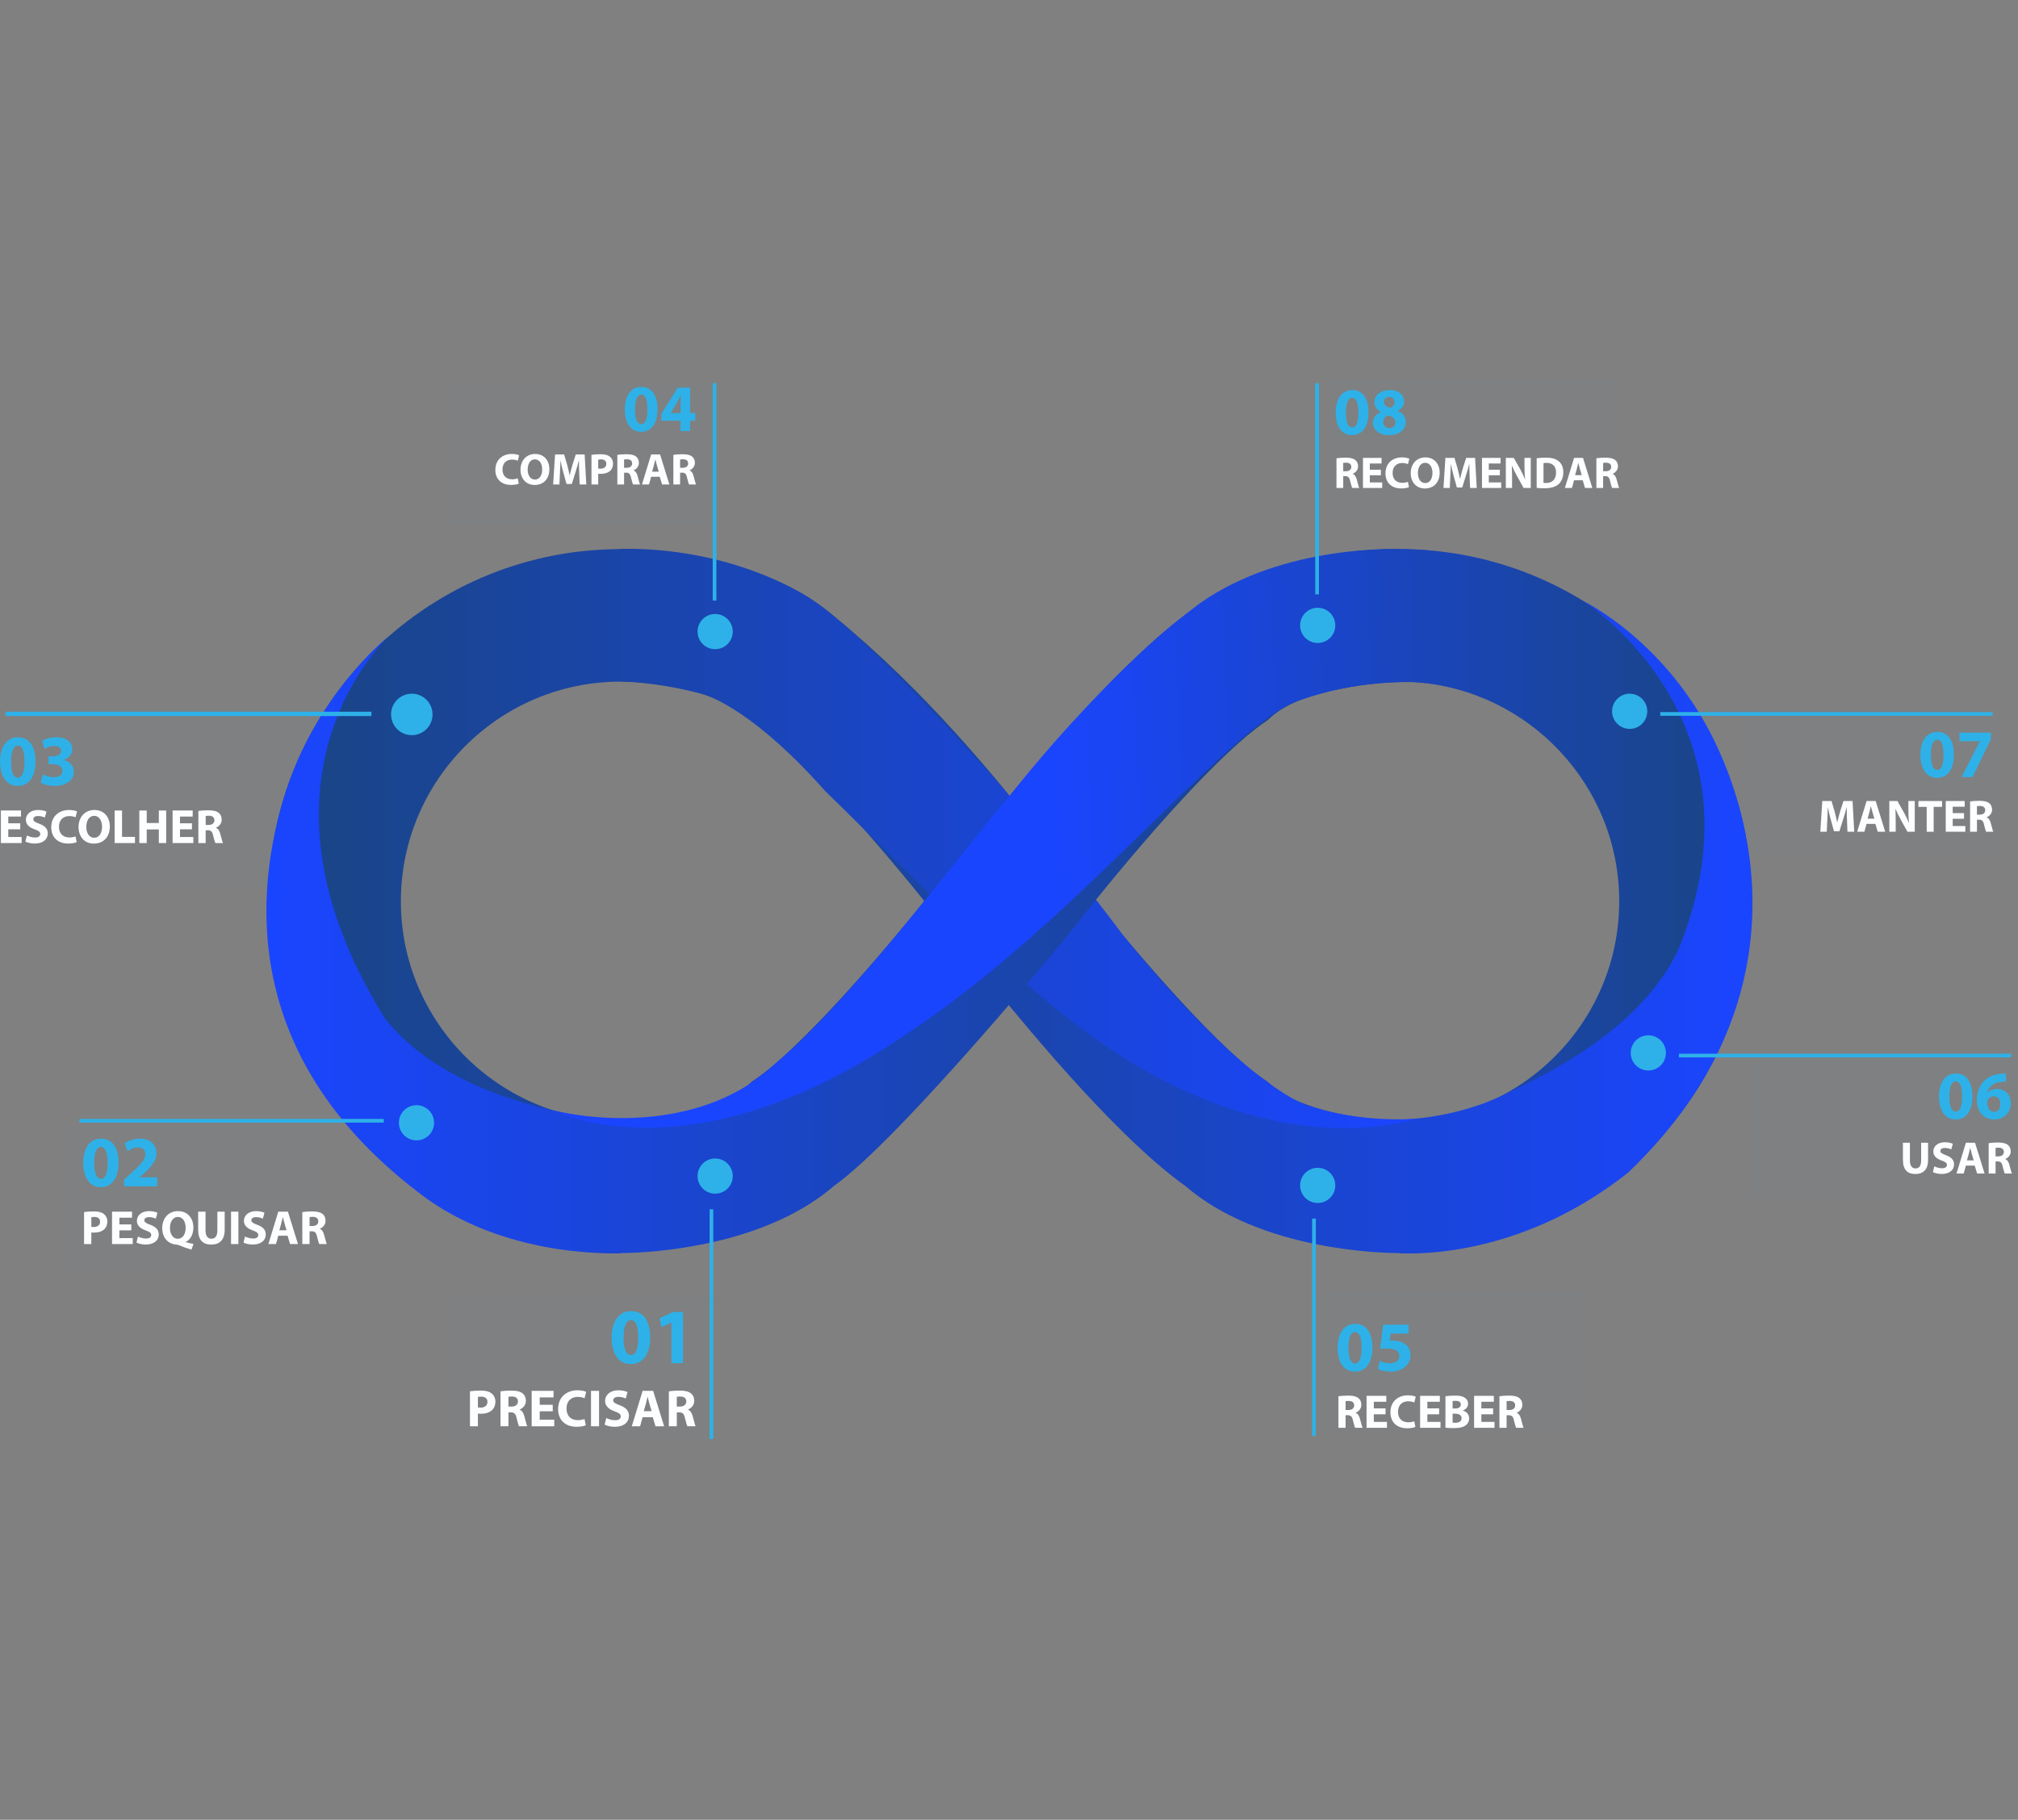 <?xml version="1.0" encoding="iso-8859-1"?>
<!-- Generator: Adobe Illustrator 18.0.0, SVG Export Plug-In . SVG Version: 6.00 Build 0)  -->
<!DOCTYPE svg PUBLIC "-//W3C//DTD SVG 1.1//EN" "http://www.w3.org/Graphics/SVG/1.1/DTD/svg11.dtd">
<svg version="1.1" id="Layer_1" xmlns="http://www.w3.org/2000/svg" xmlns:xlink="http://www.w3.org/1999/xlink" x="0px" y="0px"
	 viewBox="-16.5 0 547.953 494.191" style="enable-background:new -16.5 0 547.953 494.191;" xml:space="preserve">
<rect x="-16.5" y="0" width="547.953" height="494.191" fill="#808080" stroke="none"/>
<g id="infinity">
	<g>
		
			<linearGradient id="SVGID_1_" gradientUnits="userSpaceOnUse" x1="305.647" y1="326.421" x2="544.449" y2="326.421" gradientTransform="matrix(0.843 0 0 -0.843 0 520.032)">
			<stop  offset="0" style="stop-color:#1A45FF"/>
			<stop  offset="1" style="stop-color:#1A4582"/>
		</linearGradient>
		<path style="fill:url(#SVGID_1_);" d="M363.524,340.387c52.731,0,95.63-42.901,95.63-95.63c0-52.731-42.899-95.632-95.63-95.632
			c0,0-31.371-1.065-54.201,15.065c-20.093,12.707-51.56,51.818-51.56,51.818c0.953,0,46.051-13.756,78.105-25.653
			c15.82-5.872,31.448-5.131,31.92-5.097c30.908,2.193,55.385,28.042,55.385,59.499c0,32.889-26.758,59.649-59.648,59.649
			L363.524,340.387L363.524,340.387z"/>
		
			<linearGradient id="SVGID_2_" gradientUnits="userSpaceOnUse" x1="180.196" y1="326.435" x2="544.685" y2="326.435" gradientTransform="matrix(0.843 0 0 -0.843 0 520.032)">
			<stop  offset="0" style="stop-color:#1A4582"/>
			<stop  offset="1" style="stop-color:#1A45FF"/>
		</linearGradient>
		<path style="fill:url(#SVGID_2_);" d="M363.252,340.287c0.026,0,0.05,0,0.073,0c0,0,31.099,2.915,62.245-21.836
			c43.555-41.622,37.368-88.551,23.455-117.239c-13.158-27.133-35.42-37.895-35.42-37.895c-0.413-0.002,51.049,31.78,25.698,94.413
			c-9.953,21.371-35.184,33.906-48.555,40.091c-14.965,6.921-30.821,6.375-31.285,6.345c-9.701-0.629-24.109-3.446-30.896-9.595
			l-0.892-0.809l-0.994-0.684c-10.839-7.453-31.067-29.333-52.79-57.102l-5.402-6.908h-0.442
			c-14.242-18.063-33.093-41.234-58.102-61.765c-20.48-17.655-53.764-18.223-57.908-18.223c-0.024,0-0.049,0-0.071,0l0.029,18.003
			l-0.021,17.979c9.322,0.039,27,2.716,34.75,9.735l0.892,0.809l0.993,0.682c11.436,7.862,33.571,32.099,56.392,61.745l5.402,7.018
			h0.611c14.822,18.515,37.399,44.972,54.331,57.014C325.821,339.72,359.102,340.287,363.252,340.287z"/>
		
			<linearGradient id="SVGID_3_" gradientUnits="userSpaceOnUse" x1="66.836" y1="326.463" x2="436.577" y2="326.463" gradientTransform="matrix(0.843 0 0 -0.843 0 520.032)">
			<stop  offset="0" style="stop-color:#1A4582"/>
			<stop  offset="1" style="stop-color:#1A45FF"/>
		</linearGradient>
		<path style="fill:url(#SVGID_3_);" d="M151.996,340.387v-35.982c-32.889,0-59.648-26.759-59.648-59.648
			c0-32.89,26.758-59.649,59.648-59.649c0,0,9.077-0.08,21.94,3.276c2.807,0.732,15.029,5.418,33.674,26.496
			c23.625,22.833,54.748,56.486,83.029,73.634c44.809,27.171,77.543,15.256,77.543,15.256s-14.667,1.529-30.809-3.821
			c-13.196-6.743-30.553-22.582-49.057-46.126c-23.282-31.683-70.392-82.952-86.166-92.13
			c-24.792-14.549-50.987-12.564-51.218-12.562c-52.242,0.573-94.567,43.25-94.567,95.626
			C56.365,297.487,99.265,340.387,151.996,340.387z"/>
		
			<linearGradient id="SVGID_4_" gradientUnits="userSpaceOnUse" x1="66.205" y1="326.464" x2="430.816" y2="326.464" gradientTransform="matrix(0.843 0 0 -0.843 0 520.032)">
			<stop  offset="0" style="stop-color:#1A45FF"/>
			<stop  offset="1" style="stop-color:#1A4582"/>
		</linearGradient>
		<path style="fill:url(#SVGID_4_);" d="M152.039,340.287c0.552,0,1.623-0.01,3.112-0.069c9.681-0.385,37.047-2.851,54.795-18.154
			c18.475-13.143,63.944-68.673,63.944-68.673c21.724-27.769,41.951-49.651,52.79-57.102l0.994-0.684l0.892-0.809
			c8.129-7.363,26.795-9.732,34.633-9.732c0.021,0,0.042,0,0.064,0l0.06-35.984c-0.023,0-0.047,0-0.073,0
			c-4.143,0-37.429,0.566-57.906,18.221c-16.933,12.044-39.51,38.499-54.332,57.013l-6.012,7.018
			c-22.82,29.648-44.956,53.883-56.392,61.745l-0.993,0.682l-0.893,0.81c-8.13,7.363-26.795,9.734-34.633,9.734
			c-0.022,0-0.043,0-0.065,0c0,0-43.603-2.119-63.987-27.725c-41.06-65.903,1.168-103.896,1.168-103.896
			c0.007,0-20.136,15.571-28.744,44.351c-8.86,29.623-9.383,73.074,39.024,108.563C122.717,342.084,152.029,340.287,152.039,340.287
			z"/>
		<g>
			
				<linearGradient id="SVGID_5_" gradientUnits="userSpaceOnUse" x1="535.567" y1="355.337" x2="318.927" y2="347.068" gradientTransform="matrix(0.843 0 0 -0.843 0 520.032)">
				<stop  offset="0" style="stop-color:#1A4582"/>
				<stop  offset="1" style="stop-color:#1A45FF"/>
			</linearGradient>
			<path style="fill:url(#SVGID_5_);" d="M367.787,185.258c0.972,0.069,1.939,0.162,2.898,0.277v-36.143
				c-2.364-0.175-4.752-0.266-7.161-0.266c0,0-31.371-1.438-54.201,14.693c-26.816,20.054-51.56,52.191-51.56,52.191
				c-11.674,13.215-43.113,56.057-62.745,71.964c-23.702,23.411-61.1,13.632-61.1,13.632c0.379,0,36.901,19.226,95.3-20.549
				c46.787-30.596,87.318-83.525,106.65-90.7C351.688,184.484,367.315,185.224,367.787,185.258z"/>
		</g>
	</g>
	<g id="ItemPrecisar">
		<circle style="fill:#2EB1E8;" cx="177.69" cy="319.386" r="4.779"/>
		<line style="fill:none;stroke:#2EB1E8;stroke-miterlimit:10;" x1="176.679" y1="328.396" x2="176.679" y2="390.803"/>
		<g>
			<path style="fill:#2EB1E8;" d="M160.052,363.18c0,4.304-1.735,7.259-5.289,7.259c-3.598,0-5.182-3.233-5.203-7.173
				c0-4.025,1.713-7.216,5.311-7.216C158.596,356.049,160.052,359.368,160.052,363.18z M152.836,363.265
				c-0.021,3.19,0.75,4.711,2.013,4.711c1.263,0,1.949-1.585,1.949-4.754c0-3.083-0.664-4.711-1.97-4.711
				C153.628,358.512,152.815,360.031,152.836,363.265z"/>
			<path style="fill:#2EB1E8;" d="M165.809,359.175h-0.043l-2.655,1.263l-0.536-2.441l3.683-1.713h2.698v13.918h-3.147
				L165.809,359.175L165.809,359.175z"/>
			<path style="fill:#FFFFFF;" d="M111.111,377.839c0.67-0.115,1.612-0.2,2.94-0.2c1.342,0,2.298,0.257,2.94,0.771
				c0.614,0.485,1.027,1.284,1.027,2.226s-0.315,1.741-0.885,2.284c-0.742,0.699-1.841,1.013-3.125,1.013
				c-0.286,0-0.542-0.014-0.742-0.043v3.439h-2.155V377.839z M113.265,382.206c0.186,0.043,0.414,0.057,0.728,0.057
				c1.156,0,1.87-0.585,1.87-1.57c0-0.885-0.614-1.413-1.698-1.413c-0.443,0-0.742,0.043-0.899,0.086L113.265,382.206
				L113.265,382.206z"/>
			<path style="fill:#FFFFFF;" d="M119.402,377.839c0.699-0.115,1.741-0.2,2.898-0.2c1.427,0,2.425,0.214,3.111,0.757
				c0.571,0.456,0.885,1.128,0.885,2.012c0,1.227-0.87,2.069-1.698,2.369v0.043c0.67,0.272,1.042,0.913,1.284,1.799
				c0.299,1.085,0.6,2.339,0.785,2.711h-2.226c-0.157-0.271-0.385-1.056-0.67-2.241c-0.257-1.198-0.67-1.527-1.555-1.541h-0.657
				v3.782h-2.155L119.402,377.839L119.402,377.839z M121.558,381.978h0.857c1.085,0,1.726-0.543,1.726-1.385
				c0-0.885-0.599-1.327-1.598-1.342c-0.528,0-0.827,0.043-0.985,0.072V381.978z"/>
			<path style="fill:#FFFFFF;" d="M133.588,383.262h-3.539v2.284h3.953v1.784h-6.136v-9.618h5.937v1.784h-3.753v1.998h3.539
				L133.588,383.262L133.588,383.262z"/>
			<path style="fill:#FFFFFF;" d="M142.551,387.059c-0.4,0.199-1.299,0.413-2.468,0.413c-3.325,0-5.038-2.069-5.038-4.809
				c0-3.283,2.34-5.11,5.251-5.11c1.128,0,1.984,0.229,2.369,0.428l-0.442,1.727c-0.442-0.186-1.056-0.357-1.827-0.357
				c-1.726,0-3.068,1.042-3.068,3.182c0,1.926,1.142,3.14,3.082,3.14c0.656,0,1.384-0.143,1.812-0.314L142.551,387.059z"/>
			<path style="fill:#FFFFFF;" d="M146.162,377.711v9.618h-2.183v-9.618H146.162z"/>
			<path style="fill:#FFFFFF;" d="M148.118,385.089c0.584,0.299,1.484,0.6,2.411,0.6c0.999,0,1.527-0.413,1.527-1.042
				c0-0.599-0.457-0.941-1.612-1.355c-1.599-0.557-2.64-1.441-2.64-2.84c0-1.641,1.37-2.898,3.639-2.898
				c1.085,0,1.884,0.229,2.455,0.485l-0.485,1.756c-0.385-0.186-1.07-0.457-2.012-0.457s-1.399,0.428-1.399,0.929
				c0,0.614,0.542,0.885,1.784,1.355c1.698,0.627,2.497,1.513,2.497,2.868c0,1.612-1.241,2.982-3.882,2.982
				c-1.099,0-2.183-0.285-2.726-0.584L148.118,385.089z"/>
			<path style="fill:#FFFFFF;" d="M157.994,384.861l-0.685,2.469h-2.255l2.94-9.618h2.855l2.983,9.618h-2.34l-0.742-2.469H157.994z
				 M160.434,383.234l-0.6-2.041c-0.171-0.571-0.342-1.284-0.485-1.855h-0.029c-0.143,0.571-0.285,1.299-0.442,1.855l-0.571,2.041
				H160.434z"/>
			<path style="fill:#FFFFFF;" d="M165.116,377.839c0.699-0.115,1.741-0.2,2.898-0.2c1.427,0,2.425,0.214,3.111,0.757
				c0.571,0.456,0.885,1.128,0.885,2.012c0,1.227-0.87,2.069-1.698,2.369v0.043c0.67,0.272,1.042,0.913,1.284,1.799
				c0.299,1.085,0.6,2.339,0.785,2.711h-2.226c-0.157-0.271-0.385-1.056-0.67-2.241c-0.257-1.198-0.67-1.527-1.555-1.541h-0.657
				v3.782h-2.155L165.116,377.839L165.116,377.839z M167.27,381.978h0.857c1.085,0,1.726-0.543,1.726-1.385
				c0-0.885-0.599-1.327-1.598-1.342c-0.528,0-0.827,0.043-0.985,0.072V381.978z"/>
		</g>
		<rect x="104.921" y="352.136" style="fill:#2EB1E8;fill-opacity:0.01;" width="72.105" height="38.794"/>
	</g>
	<g id="ItemEscolher">
		<g>
			<circle style="fill:#2EB1E8;" cx="96.589" cy="304.908" r="4.779"/>
			<line style="fill:none;stroke:#2EB1E8;stroke-miterlimit:10;" x1="87.707" y1="304.361" x2="5.06" y2="304.361"/>
		</g>
		<g>
			<path style="fill:#2EB1E8;" d="M15.696,315.739c0,3.939-1.587,6.644-4.841,6.644c-3.292,0-4.743-2.96-4.762-6.565
				c0-3.685,1.568-6.605,4.86-6.605C14.364,309.212,15.696,312.25,15.696,315.739z M9.091,315.818
				c-0.019,2.92,0.686,4.311,1.843,4.311s1.784-1.451,1.784-4.351c0-2.823-0.608-4.311-1.803-4.311
				C9.816,311.466,9.072,312.858,9.091,315.818z"/>
			<path style="fill:#2EB1E8;" d="M17.167,322.167v-1.803l1.646-1.49c2.783-2.489,4.135-3.919,4.175-5.409
				c0-1.038-0.627-1.862-2.097-1.862c-1.098,0-2.058,0.549-2.724,1.059l-0.842-2.136c0.961-0.725,2.45-1.314,4.175-1.314
				c2.881,0,4.469,1.686,4.469,3.998c0,2.136-1.548,3.841-3.391,5.488l-1.176,0.98v0.039h4.802v2.45L17.167,322.167L17.167,322.167z
				"/>
			<path style="fill:#FFFFFF;" d="M6.328,329.163c0.614-0.105,1.476-0.184,2.691-0.184c1.228,0,2.102,0.235,2.69,0.706
				c0.562,0.444,0.94,1.176,0.94,2.037s-0.287,1.594-0.81,2.09c-0.68,0.641-1.685,0.928-2.861,0.928
				c-0.261,0-0.496-0.013-0.679-0.039v3.147H6.328V329.163z M8.3,333.158c0.17,0.04,0.379,0.052,0.666,0.052
				c1.058,0,1.711-0.536,1.711-1.437c0-0.81-0.562-1.293-1.554-1.293c-0.405,0-0.679,0.04-0.823,0.078V333.158z"/>
			<path style="fill:#FFFFFF;" d="M19.157,334.126h-3.239v2.091h3.619v1.633H13.92v-8.803h5.434v1.633h-3.435v1.829h3.239
				L19.157,334.126L19.157,334.126z"/>
			<path style="fill:#FFFFFF;" d="M20.963,335.797c0.536,0.274,1.359,0.548,2.208,0.548c0.914,0,1.397-0.379,1.397-0.954
				c0-0.548-0.418-0.861-1.476-1.241c-1.462-0.509-2.416-1.319-2.416-2.599c0-1.502,1.254-2.652,3.331-2.652
				c0.993,0,1.724,0.209,2.247,0.444l-0.444,1.606c-0.353-0.169-0.98-0.417-1.842-0.417c-0.862,0-1.28,0.392-1.28,0.849
				c0,0.562,0.496,0.81,1.633,1.241c1.554,0.575,2.285,1.385,2.285,2.625c0,1.476-1.137,2.73-3.553,2.73
				c-1.005,0-1.999-0.262-2.495-0.536L20.963,335.797z"/>
			<path style="fill:#FFFFFF;" d="M35.478,339.363c-1.254-0.366-2.299-0.745-3.475-1.241c-0.196-0.078-0.405-0.118-0.614-0.131
				c-1.985-0.13-3.84-1.593-3.84-4.466c0-2.639,1.671-4.624,4.298-4.624c2.69,0,4.166,2.037,4.166,4.442
				c0,1.998-0.928,3.409-2.09,3.931v0.052c0.679,0.196,1.437,0.353,2.129,0.496L35.478,339.363z M33.91,333.421
				c0-1.607-0.757-2.939-2.116-2.939s-2.142,1.332-2.142,2.978c-0.013,1.671,0.797,2.952,2.129,2.952
				C33.126,336.41,33.91,335.144,33.91,333.421z"/>
			<path style="fill:#FFFFFF;" d="M39.309,329.045v5.068c0,1.515,0.574,2.286,1.593,2.286c1.045,0,1.62-0.732,1.62-2.286v-5.068
				h1.985v4.937c0,2.716-1.371,4.009-3.67,4.009c-2.221,0-3.527-1.227-3.527-4.035v-4.911H39.309z"/>
			<path style="fill:#FFFFFF;" d="M48.234,329.045v8.803h-1.999v-8.803H48.234z"/>
			<path style="fill:#FFFFFF;" d="M50.025,335.797c0.536,0.274,1.359,0.548,2.207,0.548c0.914,0,1.397-0.379,1.397-0.954
				c0-0.548-0.418-0.861-1.476-1.241c-1.462-0.509-2.416-1.319-2.416-2.599c0-1.502,1.254-2.652,3.33-2.652
				c0.993,0,1.724,0.209,2.247,0.444l-0.444,1.606c-0.353-0.169-0.98-0.417-1.842-0.417c-0.862,0-1.28,0.392-1.28,0.849
				c0,0.562,0.496,0.81,1.633,1.241c1.554,0.575,2.285,1.385,2.285,2.625c0,1.476-1.137,2.73-3.553,2.73
				c-1.005,0-1.999-0.262-2.495-0.536L50.025,335.797z"/>
			<path style="fill:#FFFFFF;" d="M59.067,335.588l-0.627,2.26h-2.064l2.69-8.803h2.613l2.73,8.803h-2.142l-0.679-2.26H59.067z
				 M61.301,334.099l-0.548-1.868c-0.157-0.522-0.314-1.176-0.444-1.698h-0.026c-0.131,0.522-0.261,1.188-0.405,1.698l-0.523,1.868
				H61.301z"/>
			<path style="fill:#FFFFFF;" d="M65.588,329.163c0.64-0.105,1.594-0.184,2.651-0.184c1.306,0,2.221,0.196,2.847,0.692
				c0.523,0.418,0.81,1.032,0.81,1.842c0,1.123-0.797,1.894-1.554,2.168v0.039c0.614,0.249,0.954,0.836,1.176,1.646
				c0.274,0.993,0.548,2.142,0.719,2.481h-2.038c-0.143-0.248-0.353-0.966-0.614-2.051c-0.235-1.097-0.614-1.397-1.424-1.411h-0.6
				v3.461h-1.973C65.588,337.846,65.588,329.163,65.588,329.163z M67.561,332.95h0.783c0.993,0,1.58-0.497,1.58-1.268
				c0-0.81-0.548-1.214-1.462-1.227c-0.483,0-0.757,0.039-0.902,0.065V332.95z"/>
		</g>
		<rect y="305.723" style="fill:#2EB1E8;fill-opacity:0.01;" width="72.105" height="38.794"/>
	</g>
	<g id="ItemEscolher_1_">
		<g>
			<circle style="fill:#2EB1E8;" cx="95.316" cy="194.017" r="5.631"/>
			
				<line style="fill:none;stroke:#2EB1E8;stroke-width:1.178;stroke-miterlimit:10;" x1="84.355" y1="193.869" x2="-15.002" y2="193.869"/>
		</g>
		<g>
			<path style="fill:#2EB1E8;" d="M-6.859,206.767c0,3.952-1.593,6.666-4.857,6.666c-3.304,0-4.758-2.969-4.778-6.587
				c0-3.697,1.573-6.626,4.876-6.626C-8.197,200.219-6.859,203.266-6.859,206.767z M-13.487,206.845
				c-0.02,2.93,0.689,4.326,1.848,4.326c1.16,0,1.789-1.456,1.789-4.366c0-2.832-0.61-4.326-1.809-4.326
				C-12.758,202.48-13.505,203.876-13.487,206.845z"/>
			<path style="fill:#2EB1E8;" d="M-4.852,210.286c0.531,0.275,1.75,0.787,2.969,0.787c1.553,0,2.34-0.747,2.34-1.711
				c0-1.259-1.259-1.829-2.575-1.829h-1.219v-2.143h1.159c1.003-0.02,2.281-0.393,2.281-1.474c0-0.767-0.629-1.337-1.888-1.337
				c-1.042,0-2.143,0.452-2.675,0.766l-0.609-2.163c0.767-0.492,2.3-0.964,3.952-0.964c2.732,0,4.247,1.436,4.247,3.185
				c0,1.357-0.766,2.418-2.34,2.969v0.04c1.534,0.275,2.773,1.436,2.773,3.107c0,2.261-1.986,3.913-5.23,3.913
				c-1.652,0-3.048-0.433-3.795-0.905L-4.852,210.286z"/>
			<path style="fill:#FFFFFF;" d="M-11,225.211h-3.252v2.098h3.632v1.639h-5.639v-8.839h5.456v1.639h-3.449v1.836H-11V225.211z"/>
			<path style="fill:#FFFFFF;" d="M-9.191,226.89c0.539,0.275,1.364,0.55,2.217,0.55c0.918,0,1.403-0.38,1.403-0.957
				c0-0.55-0.419-0.865-1.482-1.246c-1.468-0.512-2.425-1.324-2.425-2.609c0-1.508,1.259-2.662,3.344-2.662
				c0.997,0,1.731,0.21,2.255,0.446l-0.446,1.614c-0.354-0.171-0.984-0.42-1.849-0.42S-7.46,222-7.46,222.459
				c0,0.563,0.499,0.813,1.639,1.246c1.561,0.577,2.295,1.39,2.295,2.636c0,1.481-1.141,2.74-3.567,2.74
				c-1.009,0-2.007-0.262-2.505-0.538L-9.191,226.89z"/>
			<path style="fill:#FFFFFF;" d="M4.314,228.7c-0.368,0.184-1.193,0.381-2.269,0.381c-3.055,0-4.629-1.902-4.629-4.419
				c0-3.016,2.151-4.695,4.826-4.695c1.035,0,1.822,0.21,2.177,0.393l-0.406,1.587c-0.406-0.17-0.971-0.328-1.678-0.328
				c-1.587,0-2.82,0.957-2.82,2.924c0,1.771,1.049,2.884,2.833,2.884c0.603,0,1.272-0.131,1.665-0.288L4.314,228.7z"/>
			<path style="fill:#FFFFFF;" d="M13.322,224.438c0,2.898-1.758,4.656-4.341,4.656c-2.623,0-4.157-1.98-4.157-4.498
				c0-2.65,1.692-4.629,4.301-4.629C11.841,219.966,13.322,221.999,13.322,224.438z M6.935,224.557c0,1.731,0.813,2.951,2.151,2.951
				c1.35,0,2.124-1.285,2.124-3.004c0-1.587-0.76-2.951-2.137-2.951C7.722,221.553,6.935,222.838,6.935,224.557z"/>
			<path style="fill:#FFFFFF;" d="M14.631,220.11h2.007v7.161h3.514v1.678h-5.521V220.11z"/>
			<path style="fill:#FFFFFF;" d="M23.337,220.11v3.396h3.292v-3.396h1.993v8.839h-1.993v-3.698h-3.292v3.698H21.33v-8.839H23.337z"
				/>
			<path style="fill:#FFFFFF;" d="M35.623,225.211h-3.252v2.098h3.632v1.639h-5.639v-8.839h5.456v1.639h-3.449v1.836h3.252
				L35.623,225.211L35.623,225.211z"/>
			<path style="fill:#FFFFFF;" d="M37.365,220.229c0.643-0.104,1.6-0.184,2.662-0.184c1.312,0,2.23,0.197,2.858,0.695
				c0.525,0.419,0.813,1.036,0.813,1.849c0,1.128-0.8,1.902-1.561,2.177v0.04c0.617,0.249,0.958,0.84,1.18,1.652
				c0.275,0.997,0.551,2.151,0.721,2.492h-2.046c-0.144-0.249-0.354-0.971-0.616-2.059c-0.236-1.102-0.617-1.403-1.43-1.416h-0.603
				v3.476h-1.98L37.365,220.229L37.365,220.229z M39.346,224.031h0.787c0.997,0,1.587-0.498,1.587-1.272
				c0-0.813-0.55-1.22-1.468-1.233c-0.485,0-0.761,0.04-0.905,0.066V224.031z"/>
		</g>
		<rect x="-16.5" y="195.509" style="fill:#2EB1E8;fill-opacity:0.01;" width="84.95" height="45.704"/>
	</g>
	<g id="ItemComprar">
		<g>
			<circle style="fill:#2EB1E8;" cx="177.69" cy="171.52" r="4.779"/>
			<line style="fill:none;stroke:#2EB1E8;stroke-miterlimit:10;" x1="177.523" y1="163.102" x2="177.523" y2="104.068"/>
		</g>
		<g>
			<path style="fill:#2EB1E8;" d="M162.046,111.113c0,3.644-1.468,6.146-4.478,6.146c-3.046,0-4.388-2.737-4.406-6.074
				c0-3.409,1.451-6.111,4.497-6.111C160.814,105.075,162.046,107.885,162.046,111.113z M155.936,111.186
				c-0.018,2.702,0.634,3.989,1.704,3.989s1.65-1.342,1.65-4.025c0-2.611-0.562-3.989-1.668-3.989
				C156.607,107.16,155.918,108.447,155.936,111.186z"/>
			<path style="fill:#2EB1E8;" d="M168.286,117.06v-2.811h-5.222v-1.795l4.46-7.18h3.373v6.908h1.414v2.067h-1.414v2.811H168.286z
				 M168.286,112.183v-2.611c0-0.707,0.036-1.432,0.09-2.194h-0.073c-0.381,0.762-0.689,1.451-1.088,2.194l-1.578,2.575v0.036
				H168.286z"/>
			<path style="fill:#FFFFFF;" d="M124.367,131.338c-0.338,0.17-1.101,0.351-2.092,0.351c-2.818,0-4.27-1.754-4.27-4.077
				c0-2.782,1.984-4.331,4.451-4.331c0.956,0,1.682,0.193,2.008,0.363l-0.374,1.464c-0.375-0.158-0.896-0.303-1.548-0.303
				c-1.464,0-2.601,0.883-2.601,2.698c0,1.634,0.967,2.661,2.613,2.661c0.557,0,1.173-0.121,1.537-0.266L124.367,131.338z"/>
			<path style="fill:#FFFFFF;" d="M132.673,127.407c0,2.673-1.621,4.294-4.004,4.294c-2.42,0-3.835-1.827-3.835-4.148
				c0-2.443,1.561-4.27,3.968-4.27C131.307,123.283,132.673,125.157,132.673,127.407z M126.782,127.516
				c0,1.597,0.75,2.722,1.984,2.722c1.246,0,1.96-1.186,1.96-2.77c0-1.463-0.702-2.722-1.972-2.722
				C127.509,124.746,126.782,125.932,126.782,127.516z"/>
			<path style="fill:#FFFFFF;" d="M140.773,128.447c-0.036-0.98-0.073-2.165-0.073-3.351h-0.036
				c-0.254,1.041-0.593,2.202-0.907,3.157l-0.992,3.181h-1.44l-0.871-3.157c-0.266-0.956-0.545-2.117-0.738-3.181h-0.024
				c-0.048,1.101-0.085,2.359-0.145,3.375l-0.145,3.097h-1.705l0.52-8.153h2.456l0.799,2.722c0.254,0.944,0.509,1.959,0.69,2.915
				h0.036c0.229-0.944,0.508-2.021,0.774-2.927l0.871-2.71h2.407l0.448,8.153h-1.802L140.773,128.447z"/>
			<path style="fill:#FFFFFF;" d="M144.107,123.525c0.568-0.097,1.367-0.17,2.492-0.17c1.137,0,1.947,0.218,2.492,0.654
				c0.52,0.411,0.871,1.089,0.871,1.887s-0.266,1.476-0.75,1.935c-0.629,0.593-1.56,0.859-2.649,0.859
				c-0.242,0-0.46-0.013-0.629-0.036v2.915h-1.827L144.107,123.525L144.107,123.525z M145.934,127.226
				c0.158,0.036,0.351,0.049,0.617,0.049c0.98,0,1.585-0.496,1.585-1.331c0-0.751-0.52-1.198-1.44-1.198
				c-0.375,0-0.629,0.036-0.762,0.073L145.934,127.226L145.934,127.226z"/>
			<path style="fill:#FFFFFF;" d="M151.132,123.525c0.593-0.097,1.476-0.17,2.456-0.17c1.209,0,2.056,0.181,2.637,0.641
				c0.484,0.387,0.75,0.956,0.75,1.705c0,1.04-0.738,1.754-1.44,2.008v0.036c0.568,0.229,0.883,0.774,1.089,1.524
				c0.254,0.919,0.509,1.984,0.665,2.298h-1.887c-0.133-0.229-0.326-0.896-0.568-1.899c-0.218-1.016-0.568-1.295-1.318-1.306h-0.557
				v3.206h-1.827V123.525z M152.958,127.032h0.726c0.919,0,1.463-0.46,1.463-1.173c0-0.75-0.509-1.125-1.354-1.137
				c-0.448,0-0.702,0.036-0.835,0.061L152.958,127.032L152.958,127.032z"/>
			<path style="fill:#FFFFFF;" d="M160.309,129.475l-0.58,2.092h-1.912l2.492-8.153h2.42l2.528,8.153h-1.984l-0.629-2.092H160.309z
				 M162.377,128.096l-0.509-1.73c-0.145-0.484-0.29-1.089-0.412-1.573h-0.024c-0.121,0.484-0.242,1.101-0.375,1.573l-0.484,1.73
				H162.377z"/>
			<path style="fill:#FFFFFF;" d="M166.341,123.525c0.593-0.097,1.476-0.17,2.456-0.17c1.209,0,2.056,0.181,2.637,0.641
				c0.484,0.387,0.75,0.956,0.75,1.705c0,1.04-0.738,1.754-1.44,2.008v0.036c0.568,0.229,0.883,0.774,1.089,1.524
				c0.254,0.919,0.509,1.984,0.665,2.298h-1.887c-0.133-0.229-0.326-0.896-0.568-1.899c-0.218-1.016-0.568-1.295-1.318-1.306h-0.557
				v3.206h-1.827V123.525z M168.168,127.032h0.726c0.919,0,1.463-0.46,1.463-1.173c0-0.75-0.508-1.125-1.354-1.137
				c-0.448,0-0.702,0.036-0.835,0.061V127.032L168.168,127.032z"/>
		</g>
		<rect x="104.363" y="103.548" style="fill:#2EB1E8;fill-opacity:0.01;" width="72.105" height="38.794"/>
	</g>
	<g id="ItemReceber">
		<circle style="fill:#2EB1E8;" cx="341.297" cy="321.916" r="4.779"/>
		<line style="fill:none;stroke:#2EB1E8;stroke-miterlimit:10;" x1="340.287" y1="330.926" x2="340.287" y2="389.96"/>
		<g>
			<path style="fill:#2EB1E8;" d="M356.16,365.952c0,3.883-1.564,6.549-4.771,6.549c-3.246,0-4.675-2.916-4.693-6.471
				c0-3.631,1.545-6.51,4.79-6.51C354.846,359.52,356.16,362.515,356.16,365.952z M349.65,366.03
				c-0.019,2.878,0.676,4.25,1.815,4.25c1.14,0,1.758-1.429,1.758-4.288c0-2.781-0.599-4.249-1.777-4.249
				C350.365,361.742,349.63,363.114,349.65,366.03z"/>
			<path style="fill:#2EB1E8;" d="M365.994,362.147h-4.868l-0.27,1.931c0.27-0.038,0.503-0.038,0.811-0.038
				c1.198,0,2.414,0.27,3.303,0.907c0.946,0.638,1.526,1.68,1.526,3.148c0,2.337-2.009,4.404-5.389,4.404
				c-1.526,0-2.801-0.347-3.496-0.715l0.521-2.201c0.56,0.27,1.7,0.617,2.84,0.617c1.216,0,2.511-0.58,2.511-1.913
				c0-1.294-1.024-2.086-3.534-2.086c-0.695,0-1.178,0.039-1.7,0.116l0.83-6.587h6.915V362.147z"/>
			<path style="fill:#FFFFFF;" d="M346.927,379.178c0.632-0.103,1.571-0.18,2.615-0.18c1.288,0,2.19,0.193,2.808,0.683
				c0.515,0.412,0.799,1.018,0.799,1.816c0,1.107-0.786,1.868-1.533,2.139v0.039c0.606,0.245,0.94,0.825,1.16,1.623
				c0.271,0.979,0.541,2.113,0.708,2.447h-2.01c-0.142-0.245-0.347-0.953-0.605-2.022c-0.231-1.081-0.605-1.378-1.404-1.391h-0.592
				v3.414h-1.946V379.178z M348.871,382.914h0.772c0.979,0,1.559-0.49,1.559-1.249c0-0.799-0.541-1.198-1.443-1.212
				c-0.476,0-0.747,0.039-0.889,0.065V382.914z"/>
			<path style="fill:#FFFFFF;" d="M359.73,384.073h-3.195v2.061h3.568v1.61h-5.539v-8.682h5.359v1.61h-3.389v1.804h3.195
				L359.73,384.073L359.73,384.073z"/>
			<path style="fill:#FFFFFF;" d="M367.819,387.501c-0.361,0.18-1.172,0.373-2.228,0.373c-3.002,0-4.548-1.867-4.548-4.34
				c0-2.963,2.113-4.612,4.74-4.612c1.018,0,1.79,0.206,2.139,0.386l-0.4,1.559c-0.4-0.167-0.954-0.322-1.649-0.322
				c-1.559,0-2.77,0.94-2.77,2.872c0,1.739,1.031,2.834,2.782,2.834c0.593,0,1.249-0.129,1.636-0.283L367.819,387.501z"/>
			<path style="fill:#FFFFFF;" d="M374.272,384.073h-3.195v2.061h3.568v1.61h-5.539v-8.682h5.359v1.61h-3.389v1.804h3.195
				L374.272,384.073L374.272,384.073z"/>
			<path style="fill:#FFFFFF;" d="M375.986,379.178c0.515-0.103,1.559-0.18,2.538-0.18c1.198,0,1.933,0.116,2.564,0.489
				c0.605,0.322,1.043,0.915,1.043,1.701c0,0.772-0.451,1.494-1.429,1.854v0.025c0.992,0.271,1.726,1.018,1.726,2.139
				c0,0.786-0.361,1.404-0.902,1.842c-0.632,0.503-1.688,0.786-3.414,0.786c-0.966,0-1.688-0.064-2.126-0.128V379.178z
				 M377.93,382.502h0.644c1.031,0,1.585-0.425,1.585-1.069c0-0.657-0.503-1.004-1.391-1.004c-0.425,0-0.67,0.025-0.837,0.052
				L377.93,382.502L377.93,382.502z M377.93,386.354c0.193,0.025,0.425,0.025,0.76,0.025c0.889,0,1.674-0.335,1.674-1.249
				c0-0.876-0.786-1.224-1.765-1.224h-0.67L377.93,386.354L377.93,386.354z"/>
			<path style="fill:#FFFFFF;" d="M388.931,384.073h-3.195v2.061h3.568v1.61h-5.539v-8.682h5.359v1.61h-3.389v1.804h3.195
				L388.931,384.073L388.931,384.073z"/>
			<path style="fill:#FFFFFF;" d="M390.643,379.178c0.632-0.103,1.571-0.18,2.615-0.18c1.288,0,2.19,0.193,2.808,0.683
				c0.515,0.412,0.799,1.018,0.799,1.816c0,1.107-0.786,1.868-1.533,2.139v0.039c0.606,0.245,0.94,0.825,1.16,1.623
				c0.271,0.979,0.541,2.113,0.708,2.447h-2.01c-0.142-0.245-0.347-0.953-0.605-2.022c-0.231-1.081-0.606-1.378-1.404-1.391h-0.592
				v3.414h-1.946V379.178z M392.588,382.914h0.772c0.979,0,1.559-0.49,1.559-1.249c0-0.799-0.541-1.198-1.443-1.212
				c-0.476,0-0.747,0.039-0.889,0.065V382.914z"/>
		</g>
		<rect x="343.153" y="350.806" style="fill:#2EB1E8;fill-opacity:0.01;" width="72.105" height="38.794"/>
	</g>
	<g id="ItemUsar">
		<g>
			<circle style="fill:#2EB1E8;" cx="431.071" cy="285.933" r="4.779"/>
			<line style="fill:none;stroke:#2EB1E8;stroke-miterlimit:10;" x1="439.379" y1="286.651" x2="529.617" y2="286.651"/>
		</g>
		<g>
			<path style="fill:#2EB1E8;" d="M519.092,297.72c0,3.736-1.505,6.3-4.589,6.3c-3.122,0-4.497-2.806-4.515-6.225
				c0-3.494,1.487-6.263,4.609-6.263C517.828,291.533,519.092,294.413,519.092,297.72z M512.829,297.795
				c-0.018,2.769,0.65,4.088,1.747,4.088c1.096,0,1.691-1.375,1.691-4.125c0-2.676-0.576-4.089-1.709-4.089
				C513.517,293.67,512.811,294.989,512.829,297.795z"/>
			<path style="fill:#2EB1E8;" d="M528.199,293.744c-0.316-0.018-0.65,0-1.096,0.037c-2.509,0.204-3.624,1.487-3.939,2.899h0.055
				c0.595-0.614,1.431-0.966,2.565-0.966c2.025,0,3.735,1.43,3.735,3.939c0,2.398-1.84,4.367-4.46,4.367
				c-3.215,0-4.794-2.397-4.794-5.278c0-2.267,0.836-4.163,2.137-5.37c1.208-1.096,2.768-1.691,4.664-1.784
				c0.52-0.037,0.855-0.037,1.133-0.019L528.199,293.744L528.199,293.744z M526.656,299.802c0-1.115-0.595-2.082-1.802-2.082
				c-0.762,0-1.393,0.466-1.672,1.078c-0.074,0.149-0.111,0.371-0.111,0.706c0.055,1.283,0.669,2.435,1.951,2.435
				C526.025,301.938,526.656,301.028,526.656,299.802z"/>
			<path style="fill:#FFFFFF;" d="M502.105,310.333v4.809c0,1.437,0.545,2.168,1.512,2.168c0.992,0,1.537-0.694,1.537-2.168v-4.809
				h1.883v4.685c0,2.578-1.301,3.805-3.482,3.805c-2.107,0-3.346-1.165-3.346-3.83v-4.659L502.105,310.333L502.105,310.333z"/>
			<path style="fill:#FFFFFF;" d="M508.735,316.739c0.509,0.261,1.289,0.52,2.094,0.52c0.868,0,1.326-0.36,1.326-0.905
				c0-0.52-0.396-0.818-1.4-1.177c-1.388-0.483-2.293-1.252-2.293-2.467c0-1.424,1.19-2.515,3.16-2.515
				c0.942,0,1.635,0.198,2.131,0.421l-0.421,1.525c-0.335-0.16-0.93-0.396-1.747-0.396s-1.214,0.371-1.214,0.805
				c0,0.533,0.471,0.768,1.548,1.177c1.475,0.545,2.169,1.314,2.169,2.491c0,1.4-1.078,2.589-3.371,2.589
				c-0.955,0-1.896-0.247-2.367-0.508L508.735,316.739z"/>
			<path style="fill:#FFFFFF;" d="M517.309,316.541l-0.595,2.144h-1.957l2.552-8.352h2.479l2.59,8.352h-2.032l-0.644-2.144H517.309z
				 M519.427,315.129l-0.52-1.773c-0.148-0.496-0.298-1.115-0.421-1.611h-0.024c-0.124,0.496-0.248,1.128-0.385,1.611l-0.496,1.773
				H519.427z"/>
			<path style="fill:#FFFFFF;" d="M523.492,310.444c0.607-0.1,1.512-0.174,2.516-0.174c1.239,0,2.107,0.186,2.701,0.657
				c0.496,0.396,0.768,0.978,0.768,1.747c0,1.066-0.756,1.797-1.475,2.057v0.037c0.582,0.235,0.905,0.793,1.115,1.562
				c0.261,0.942,0.52,2.032,0.682,2.355h-1.933c-0.137-0.235-0.335-0.917-0.583-1.946c-0.223-1.041-0.582-1.326-1.351-1.338h-0.57
				v3.284h-1.871L523.492,310.444L523.492,310.444z M525.364,314.037h0.744c0.942,0,1.499-0.471,1.499-1.202
				c0-0.768-0.52-1.152-1.388-1.165c-0.458,0-0.719,0.038-0.855,0.062L525.364,314.037L525.364,314.037z"/>
		</g>
		<rect x="459.347" y="286.852" style="fill:#2EB1E8;fill-opacity:0.01;" width="72.105" height="38.794"/>
	</g>
	<g id="ItemManter">
		<g>
			<circle style="fill:#2EB1E8;" cx="426.011" cy="193.166" r="4.779"/>
			<line style="fill:none;stroke:#2EB1E8;stroke-miterlimit:10;" x1="434.319" y1="193.884" x2="524.557" y2="193.884"/>
		</g>
		<g>
			<path style="fill:#2EB1E8;" d="M514.05,204.936c0,3.733-1.504,6.295-4.586,6.295c-3.119,0-4.493-2.804-4.513-6.22
				c0-3.491,1.486-6.258,4.605-6.258C512.787,198.753,514.05,201.632,514.05,204.936z M507.793,205.011
				c-0.018,2.767,0.65,4.085,1.746,4.085c1.095,0,1.689-1.374,1.689-4.122c0-2.673-0.576-4.085-1.708-4.085
				C508.479,200.889,507.774,202.207,507.793,205.011z"/>
			<path style="fill:#2EB1E8;" d="M524.093,198.958v1.783l-4.977,10.287h-2.99l4.977-9.712v-0.037h-5.534v-2.321H524.093z"/>
			<path style="fill:#FFFFFF;" d="M485.018,222.684c-0.037-1.003-0.074-2.215-0.074-3.429h-0.037
				c-0.261,1.064-0.607,2.253-0.929,3.231l-1.015,3.255h-1.473l-0.891-3.231c-0.272-0.978-0.557-2.167-0.756-3.255h-0.024
				c-0.05,1.126-0.087,2.414-0.149,3.453l-0.148,3.169h-1.745l0.532-8.344h2.512l0.817,2.786c0.261,0.966,0.52,2.005,0.706,2.984
				h0.037c0.235-0.966,0.52-2.067,0.792-2.996l0.891-2.773h2.464l0.458,8.344h-1.845L485.018,222.684z"/>
			<path style="fill:#FFFFFF;" d="M490.336,223.736l-0.595,2.142h-1.955l2.549-8.344h2.476l2.587,8.344h-2.03l-0.644-2.142H490.336z
				 M492.453,222.325l-0.52-1.77c-0.148-0.495-0.298-1.114-0.421-1.609h-0.024c-0.123,0.495-0.248,1.127-0.384,1.609l-0.495,1.77
				H492.453z"/>
			<path style="fill:#FFFFFF;" d="M496.512,225.878v-8.344h2.204l1.733,3.057c0.495,0.879,0.991,1.919,1.361,2.86h0.038
				c-0.124-1.102-0.161-2.229-0.161-3.479v-2.438h1.733v8.344h-1.98l-1.783-3.218c-0.495-0.891-1.04-1.968-1.449-2.947l-0.037,0.013
				c0.05,1.101,0.074,2.278,0.074,3.639v2.513H496.512z"/>
			<path style="fill:#FFFFFF;" d="M506.66,219.119h-2.241v-1.585h6.413v1.585h-2.278v6.759h-1.894L506.66,219.119L506.66,219.119z"
				/>
			<path style="fill:#FFFFFF;" d="M516.796,222.35h-3.071v1.981h3.428v1.548h-5.323v-8.344h5.149v1.548h-3.255v1.733h3.071
				L516.796,222.35L516.796,222.35z"/>
			<path style="fill:#FFFFFF;" d="M518.441,217.645c0.607-0.099,1.51-0.173,2.512-0.173c1.239,0,2.105,0.186,2.699,0.656
				c0.495,0.396,0.767,0.978,0.767,1.746c0,1.064-0.756,1.795-1.473,2.055v0.037c0.582,0.235,0.904,0.792,1.114,1.56
				c0.261,0.941,0.52,2.03,0.681,2.352h-1.931c-0.136-0.235-0.334-0.916-0.581-1.944c-0.223-1.04-0.582-1.324-1.35-1.337h-0.569
				v3.281h-1.87L518.441,217.645L518.441,217.645z M520.31,221.236h0.743c0.94,0,1.497-0.471,1.497-1.201
				c0-0.767-0.52-1.151-1.386-1.163c-0.458,0-0.719,0.037-0.854,0.062L520.31,221.236L520.31,221.236z"/>
		</g>
		<rect x="455.541" y="194.432" style="fill:#2EB1E8;fill-opacity:0.01;" width="72.105" height="38.794"/>
	</g>
	<g id="ItemREcomendar">
		<g>
			<circle style="fill:#2EB1E8;" cx="341.297" cy="169.833" r="4.779"/>
			<line style="fill:none;stroke:#2EB1E8;stroke-miterlimit:10;" x1="341.13" y1="161.415" x2="341.13" y2="104.068"/>
		</g>
		<g>
			<path style="fill:#2EB1E8;" d="M355.101,111.988c0,3.66-1.475,6.172-4.498,6.172c-3.059,0-4.406-2.749-4.424-6.1
				c0-3.423,1.456-6.136,4.515-6.136C353.863,105.924,355.101,108.747,355.101,111.988z M348.965,112.061
				c-0.018,2.713,0.638,4.006,1.712,4.006c1.074,0,1.656-1.348,1.656-4.042c0-2.622-0.564-4.006-1.675-4.006
				C349.638,108.019,348.947,109.311,348.965,112.061z"/>
			<path style="fill:#2EB1E8;" d="M356.283,114.865c0-1.42,0.819-2.404,2.112-2.969v-0.055c-1.147-0.582-1.711-1.548-1.711-2.586
				c0-2.003,1.803-3.332,4.169-3.332c2.768,0,3.915,1.602,3.915,3.041c0,1.02-0.546,2.021-1.711,2.603v0.055
				c1.147,0.437,2.167,1.42,2.167,2.95c0,2.149-1.803,3.587-4.552,3.587C357.667,118.161,356.283,116.468,356.283,114.865z
				 M362.4,114.774c0-1.038-0.764-1.657-1.857-1.949c-0.91,0.255-1.439,0.911-1.439,1.767c-0.018,0.856,0.638,1.656,1.676,1.656
				C361.763,116.248,362.4,115.612,362.4,114.774z M359.288,109.165c0,0.801,0.728,1.311,1.675,1.602
				c0.637-0.182,1.202-0.765,1.202-1.511c0-0.728-0.419-1.456-1.439-1.456C359.778,107.8,359.288,108.419,359.288,109.165z"/>
			<path style="fill:#FFFFFF;" d="M346.397,124.454c0.595-0.097,1.481-0.17,2.464-0.17c1.213,0,2.062,0.182,2.646,0.643
				c0.485,0.388,0.752,0.959,0.752,1.711c0,1.043-0.74,1.759-1.444,2.014v0.036c0.57,0.23,0.885,0.777,1.092,1.529
				c0.255,0.923,0.509,1.99,0.667,2.306h-1.892c-0.133-0.23-0.328-0.898-0.571-1.905c-0.218-1.019-0.57-1.299-1.322-1.311h-0.558
				v3.216h-1.833L346.397,124.454L346.397,124.454z M348.229,127.973h0.728c0.923,0,1.468-0.461,1.468-1.177
				c0-0.752-0.509-1.128-1.359-1.141c-0.449,0-0.704,0.036-0.837,0.061V127.973z"/>
			<path style="fill:#FFFFFF;" d="M358.459,129.065h-3.009v1.941h3.361v1.517h-5.219v-8.179h5.048v1.517h-3.191v1.698h3.009
				L358.459,129.065L358.459,129.065z"/>
			<path style="fill:#FFFFFF;" d="M366.081,132.294c-0.34,0.17-1.105,0.352-2.099,0.352c-2.828,0-4.283-1.759-4.283-4.089
				c0-2.791,1.989-4.344,4.466-4.344c0.959,0,1.687,0.194,2.015,0.364l-0.376,1.468c-0.376-0.158-0.897-0.304-1.553-0.304
				c-1.468,0-2.609,0.886-2.609,2.706c0,1.638,0.971,2.67,2.621,2.67c0.558,0,1.177-0.121,1.541-0.267L366.081,132.294z"/>
			<path style="fill:#FFFFFF;" d="M374.42,128.35c0,2.682-1.627,4.308-4.018,4.308c-2.426,0-3.846-1.833-3.846-4.163
				c0-2.451,1.564-4.283,3.981-4.283C373.048,124.212,374.42,126.093,374.42,128.35z M368.509,128.459
				c0,1.602,0.752,2.73,1.989,2.73c1.25,0,1.966-1.189,1.966-2.779c0-1.468-0.703-2.73-1.978-2.73
				C369.238,125.68,368.509,126.869,368.509,128.459z"/>
			<path style="fill:#FFFFFF;" d="M382.55,129.393c-0.036-0.983-0.073-2.172-0.073-3.362h-0.037
				c-0.255,1.044-0.595,2.209-0.91,3.168l-0.995,3.191h-1.444l-0.874-3.167c-0.267-0.959-0.546-2.124-0.74-3.192h-0.024
				c-0.049,1.105-0.086,2.366-0.146,3.386l-0.146,3.107h-1.711l0.522-8.18h2.463l0.801,2.731c0.255,0.946,0.509,1.966,0.691,2.925
				h0.037c0.23-0.947,0.509-2.027,0.777-2.937l0.874-2.719h2.414l0.449,8.179h-1.809L382.55,129.393z"/>
			<path style="fill:#FFFFFF;" d="M390.767,129.065h-3.009v1.941h3.361v1.517H385.9v-8.179h5.048v1.517h-3.191v1.698h3.009
				L390.767,129.065L390.767,129.065z"/>
			<path style="fill:#FFFFFF;" d="M392.382,132.524v-8.179h2.161l1.699,2.997c0.485,0.861,0.971,1.881,1.335,2.803h0.036
				c-0.121-1.08-0.159-2.184-0.159-3.41v-2.391h1.699v8.179h-1.941l-1.747-3.155c-0.485-0.874-1.02-1.93-1.42-2.888l-0.036,0.012
				c0.049,1.08,0.073,2.232,0.073,3.567v2.463C394.081,132.524,392.382,132.524,392.382,132.524z"/>
			<path style="fill:#FFFFFF;" d="M400.755,124.454c0.681-0.109,1.565-0.17,2.5-0.17c1.553,0,2.56,0.279,3.349,0.874
				c0.85,0.632,1.384,1.639,1.384,3.082c0,1.565-0.57,2.646-1.359,3.313c-0.861,0.716-2.172,1.055-3.774,1.055
				c-0.96,0-1.639-0.061-2.1-0.121L400.755,124.454L400.755,124.454z M402.612,131.128c0.158,0.036,0.412,0.036,0.643,0.036
				c1.674,0.013,2.766-0.91,2.766-2.864c0.013-1.699-0.982-2.597-2.573-2.597c-0.412,0-0.68,0.036-0.837,0.073V131.128z"/>
			<path style="fill:#FFFFFF;" d="M410.914,130.425l-0.582,2.099h-1.918l2.5-8.179h2.427l2.536,8.179h-1.989l-0.631-2.099H410.914z
				 M412.989,129.041l-0.509-1.736c-0.145-0.485-0.291-1.092-0.412-1.578h-0.024c-0.121,0.486-0.243,1.105-0.376,1.578l-0.485,1.736
				H412.989z"/>
			<path style="fill:#FFFFFF;" d="M416.969,124.454c0.595-0.097,1.481-0.17,2.464-0.17c1.213,0,2.062,0.182,2.646,0.643
				c0.485,0.388,0.752,0.959,0.752,1.711c0,1.043-0.74,1.759-1.444,2.014v0.036c0.57,0.23,0.885,0.777,1.092,1.529
				c0.255,0.923,0.509,1.99,0.667,2.306h-1.892c-0.133-0.23-0.328-0.898-0.571-1.905c-0.218-1.019-0.57-1.299-1.322-1.311h-0.559
				v3.216h-1.833V124.454z M418.802,127.973h0.728c0.923,0,1.468-0.461,1.468-1.177c0-0.752-0.509-1.128-1.359-1.141
				c-0.449,0-0.704,0.036-0.837,0.061V127.973z"/>
		</g>
		<rect x="344.07" y="103.262" style="fill:#2EB1E8;fill-opacity:0.01;" width="79.155" height="38.794"/>
	</g>
</g>
<g id="Layer_1_1_">
</g>
</svg>
